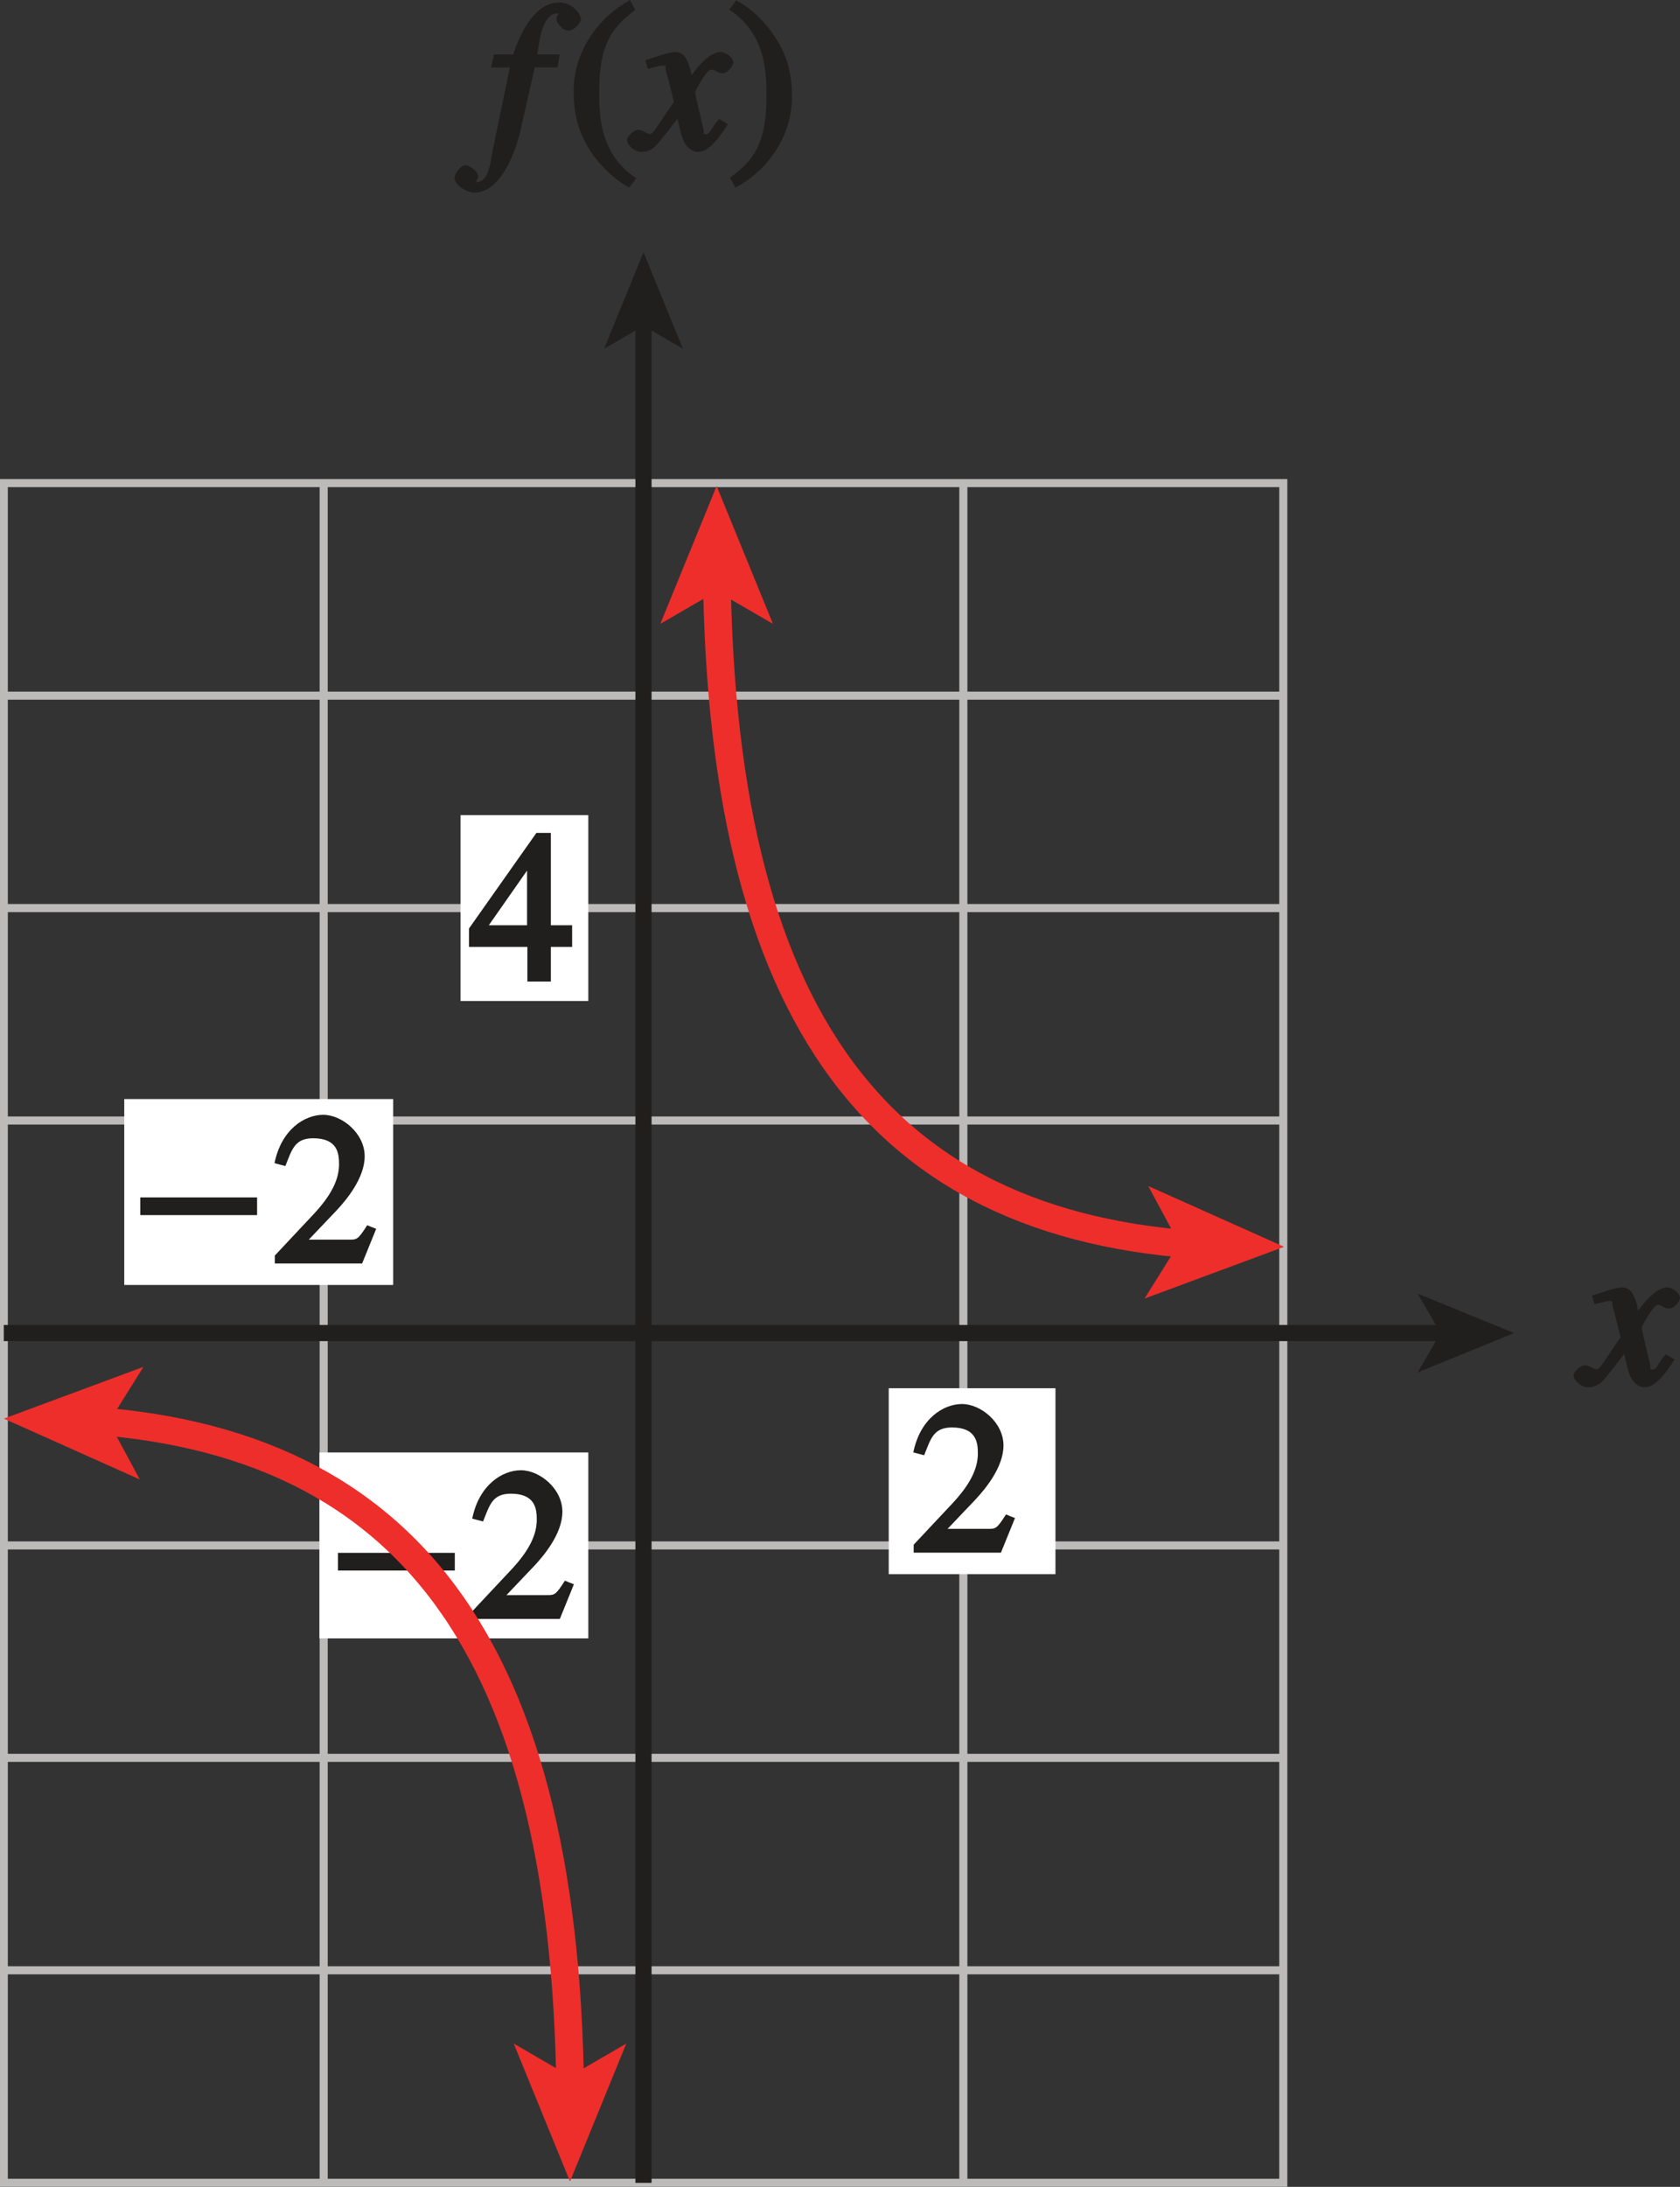 <?xml version="1.0" encoding="UTF-8" standalone="no"?>
<svg
   xmlns:dc="http://purl.org/dc/elements/1.1/"
   xmlns:cc="http://creativecommons.org/ns#"
   xmlns:rdf="http://www.w3.org/1999/02/22-rdf-syntax-ns#"
   xmlns:svg="http://www.w3.org/2000/svg"
   xmlns="http://www.w3.org/2000/svg"
   xmlns:xlink="http://www.w3.org/1999/xlink"
   xmlns:sodipodi="http://sodipodi.sourceforge.net/DTD/sodipodi-0.dtd"
   xmlns:inkscape="http://www.inkscape.org/namespaces/inkscape"
   width="72.785pt"
   height="94.703pt"
   viewBox="0 0 72.785 94.703"
   version="1.1"
   id="svg4001"
   inkscape:version="0.91 r13725"
   sodipodi:docname="fig-2-3-33c.svg">
  <rect x="0" y="0" width="72.785" height="94.703" fill="#333333" stroke="none"/>
  <sodipodi:namedview
     pagecolor="#ffffff"
     bordercolor="#666666"
     borderopacity="1"
     objecttolerance="10"
     gridtolerance="10"
     guidetolerance="10"
     inkscape:pageopacity="0"
     inkscape:pageshadow="2"
     inkscape:window-width="1366"
     inkscape:window-height="715"
     id="namedview4570"
     showgrid="false"
     fit-margin-top="0"
     fit-margin-left="0"
     fit-margin-right="0"
     fit-margin-bottom="0"
     inkscape:zoom="1.1682256"
     inkscape:cx="-122.98143"
     inkscape:cy="73.395725"
     inkscape:window-x="0"
     inkscape:window-y="0"
     inkscape:window-maximized="1"
     inkscape:current-layer="surface1" />
  <defs
     id="defs4003">
    <g
       id="g4005">
      <symbol
         overflow="visible"
         id="glyph0-0"
         style="overflow:visible">
        <path
           style="stroke:none"
           d=""
           id="path4008"
           inkscape:connector-curvature="0" />
      </symbol>
      <symbol
         overflow="visible"
         id="glyph0-1"
         style="overflow:visible">
        <path
           style="stroke:none"
           d="m 2.75,-6.516 c -0.484,0.219 -2.484,1.469 -2.484,4.109 0,0.734 0.297,2.75 2.625,4.016 l 0,-0.562 C 1.969,0.5 1.562,-0.047 1.562,-2.5 c 0,-2.734 0.531,-3.031 1.328,-3.562 l 0,-0.516 z m 0,0"
           id="path4011"
           inkscape:connector-curvature="0" />
      </symbol>
      <symbol
         overflow="visible"
         id="glyph0-2"
         style="overflow:visible">
        <path
           style="stroke:none"
           d="M 4.156,-0.812 4.062,-0.719 c -0.016,0.031 0.047,0 0.016,0 -0.203,0 -0.062,-0.031 -0.062,-0.094 l 0,-2.344 c 0,-0.844 -0.938,-1.375 -1.938,-1.375 -1.109,0 -1.828,0.688 -1.828,1.25 0,0.625 0.625,0.75 0.734,0.75 0.469,0 0.75,-0.469 0.75,-0.641 0,-0.344 -0.281,-0.422 -0.281,-0.609 0,-0.141 0.078,-0.188 0.406,-0.188 0.656,0 0.641,0.203 0.641,0.656 l 0,0.562 c -1.125,0.344 -2.422,0.844 -2.422,1.781 0,0.688 0.703,1.094 1.141,1.094 0.219,0 0.938,-0.078 1.344,-0.5 0,-0.016 0.203,0.5 0.844,0.5 0.406,0 0.828,-0.25 1.156,-0.641 l -0.297,-0.406 z m -1.625,-0.328 C 2.406,-0.984 2.297,-0.781 2,-0.781 c -0.328,0 -0.328,-0.188 -0.328,-0.469 0,-0.781 0.766,-0.906 0.828,-0.922 l 0,1.094 z m 0,0"
           id="path4014"
           inkscape:connector-curvature="0" />
      </symbol>
      <symbol
         overflow="visible"
         id="glyph0-3"
         style="overflow:visible">
        <path
           style="stroke:none"
           d="M 0.25,1.516 C 0.734,1.281 2.719,0.031 2.719,-2.594 c 0,-0.734 -0.297,-2.766 -2.625,-4.016 l 0,0.547 c 0.922,0.562 1.328,1.109 1.328,3.547 0,2.75 -0.531,3.047 -1.328,3.578 l 0,0.516 z m 0,0"
           id="path4017"
           inkscape:connector-curvature="0" />
      </symbol>
      <symbol
         overflow="visible"
         id="glyph0-4"
         style="overflow:visible">
        <path
           style="stroke:none"
           d="M 0.156,-5.875 C 0.484,-5.812 0.5,-5.906 0.5,-5.484 l 0,5.594 0.297,0 0.656,-0.453 C 1.781,-0.016 2.312,0.125 2.594,0.125 c 1.484,0 2.234,-1.281 2.234,-2.422 0,-1.188 -0.797,-2.234 -1.828,-2.234 -0.625,0 -1.047,0.375 -1.203,0.547 l 0.234,0.094 0,-2.469 -2.016,0 0,0.469 z m 1.875,2.5 c 0.078,-0.203 0.078,-0.391 0.5,-0.391 0.781,0 0.688,1.062 0.688,1.594 0,1.422 -0.172,1.734 -0.703,1.734 -0.5,0 -0.484,-0.312 -0.484,-0.578 z m 0,0"
           id="path4020"
           inkscape:connector-curvature="0" />
      </symbol>
      <symbol
         overflow="visible"
         id="glyph0-5"
         style="overflow:visible">
        <path
           style="stroke:none"
           d="M 3.609,-1.219 C 3.391,-0.969 3.266,-0.75 2.75,-0.75 2.047,-0.75 1.625,-1.344 1.625,-2.594 1.625,-3 1.562,-3.984 2.266,-3.984 c 0.125,0 0.219,-0.047 0.219,0.219 0,0.484 0.141,1.062 0.641,1.062 0.078,0 0.75,-0.125 0.75,-0.703 0,-0.656 -0.891,-1.125 -1.531,-1.125 -0.844,0 -2.266,0.688 -2.266,2.469 0,1.094 0.922,2.188 2.078,2.188 0.703,0 1.391,-0.391 1.891,-1.094 L 3.703,-1.312 Z m 0,0"
           id="path4023"
           inkscape:connector-curvature="0" />
      </symbol>
      <symbol
         overflow="visible"
         id="glyph0-6"
         style="overflow:visible">
        <path
           style="stroke:none"
           d="M 4.812,-0.656 C 4.297,-0.672 4.406,-0.797 4.406,-1.047 l 0,-5.312 -2.203,0 0,0.484 C 2.828,-5.828 2.875,-5.953 2.875,-5.484 l 0,1.656 L 3.109,-3.938 C 2.891,-4.172 2.5,-4.531 1.969,-4.531 c -0.859,0 -1.891,0.891 -1.891,2.453 0,1.312 0.969,2.203 1.719,2.203 0.672,0 1.016,-0.281 1.344,-0.625 l -0.234,-0.109 0,0.766 C 3.609,-0.031 3.688,-0.047 4.938,-0.188 l 0,-0.469 z M 2.875,-1.141 c 0,0.094 -0.188,0.5 -0.594,0.5 -0.719,0 -0.594,-1.047 -0.594,-1.562 0,-0.875 0,-1.547 0.641,-1.547 0.5,0 0.547,0.406 0.547,0.422 z m 0,0"
           id="path4026"
           inkscape:connector-curvature="0" />
      </symbol>
      <symbol
         overflow="visible"
         id="glyph0-7"
         style="overflow:visible">
        <path
           style="stroke:none"
           d="m 1.609,-2.672 c 0,-1.25 0.172,-1.312 0.5,-1.312 0.328,0 0.297,0.094 0.344,0.297 0.078,0.266 0.078,0.734 0.078,0.875 l -0.922,0 z m 1.906,1.312 c -0.172,0.203 -0.391,0.562 -0.922,0.562 -0.844,0 -0.906,-0.781 -0.938,-1.406 l 2.281,0 c -0.047,-0.625 -0.297,-2.328 -1.859,-2.328 -1.031,0 -2,0.984 -2,2.312 0,1.547 1.062,2.344 1.969,2.344 0.719,0 1.328,-0.328 1.969,-1.297 L 3.578,-1.438 Z m 0,0"
           id="path4029"
           inkscape:connector-curvature="0" />
      </symbol>
      <symbol
         overflow="visible"
         id="glyph0-8"
         style="overflow:visible">
        <path
           style="stroke:none"
           d="m 0.125,0 2.641,0 0,-0.484 C 2.047,-0.5 2.031,-0.438 2.031,-1.062 l 0,-2.688 0.781,0 0,-0.672 -0.781,0 0,-0.953 c 0,-0.25 -0.125,-0.562 0.297,-0.562 0.109,0 0.125,-0.109 0.125,0.031 0,0.141 -0.188,0.281 -0.188,0.531 0,0.172 0.297,0.609 0.672,0.609 0.359,0 0.703,-0.375 0.703,-0.688 0,-0.625 -0.812,-1.031 -1.359,-1.031 -1.641,0 -1.781,1.328 -1.781,2.062 l -0.516,0 0,0.672 0.516,0 0,2.859 c 0,0.484 -0.062,0.375 -0.516,0.406 l 0,0.484 z m 0,0"
           id="path4032"
           inkscape:connector-curvature="0" />
      </symbol>
      <symbol
         overflow="visible"
         id="glyph1-0"
         style="overflow:visible">
        <path
           style="stroke:none"
           d=""
           id="path4035"
           inkscape:connector-curvature="0" />
      </symbol>
      <symbol
         overflow="visible"
         id="glyph1-1"
         style="overflow:visible">
        <path
           style="stroke:none"
           d="m 0.312,-3.562 0.594,0 -0.75,3.609 C 0.078,0.406 0.031,1.406 -0.547,1.406 c -0.109,0 0,0.062 0,-0.016 0,-0.094 0.078,-0.094 0.078,-0.25 0,-0.219 -0.406,-0.469 -0.531,-0.469 -0.328,0.016 -0.5,0.5 -0.5,0.531 0.047,0.406 0.594,0.656 0.875,0.656 1.062,0 1.734,-1.578 1.984,-2.672 l 0.625,-2.75 0.984,0 0.094,-0.562 -0.969,0 c 0.062,-0.328 0.156,-1.781 0.891,-1.781 0.125,0 0.031,-0.094 0.031,-0.031 0,0.109 -0.094,0.109 -0.094,0.297 0,0.109 0.234,0.484 0.531,0.484 0.203,0 0.531,-0.312 0.531,-0.5 0,-0.172 -0.312,-0.719 -0.953,-0.719 -1.141,0 -1.766,1.594 -1.984,2.25 l -0.828,0 -0.125,0.562 z m 0,0"
           id="path4038"
           inkscape:connector-curvature="0" />
      </symbol>
      <symbol
         overflow="visible"
         id="glyph1-2"
         style="overflow:visible">
        <path
           style="stroke:none"
           d="M 3.484,-1.234 C 3.25,-0.969 3.188,-0.672 3,-0.672 2.828,-0.672 2.938,-0.75 2.891,-0.906 2.844,-1.125 2.531,-2.344 2.531,-2.516 L 2.484,-2.406 c 0,0 0.5,-1.062 0.75,-1.062 0.203,0 0.266,0.156 0.484,0.156 0.219,0 0.469,-0.312 0.469,-0.469 0,-0.219 -0.359,-0.453 -0.531,-0.453 -0.469,0 -1.016,0.578 -1.484,1.312 L 2.469,-2.812 2.359,-3.312 C 2.203,-4.109 1.906,-4.234 1.703,-4.234 1.406,-4.234 0.812,-4.016 0.375,-3.875 L 0.484,-3.5 c 0.422,-0.109 0.547,-0.141 0.625,-0.141 0.234,0 0.094,0 0.172,0.281 0.016,0.031 0.328,1.234 0.328,1.297 -0.766,1.094 -0.875,1.375 -1.031,1.375 -0.156,0 -0.312,-0.172 -0.516,-0.172 -0.203,0 -0.484,0.297 -0.484,0.438 0,0.219 0.328,0.516 0.625,0.516 0.281,0 0.5,-0.125 0.656,-0.297 C 1.156,-0.547 1.531,-1.031 1.766,-1.344 L 1.938,-0.641 c 0.125,0.484 0.438,0.734 0.703,0.734 0.203,0 0.578,-0.031 1.312,-1.203 l -0.375,-0.219 z m 0,0"
           id="path4041"
           inkscape:connector-curvature="0" />
      </symbol>
      <symbol
         overflow="visible"
         id="glyph2-0"
         style="overflow:visible">
        <path
           style="stroke:none"
           d=""
           id="path4044"
           inkscape:connector-curvature="0" />
      </symbol>
      <symbol
         overflow="visible"
         id="glyph2-1"
         style="overflow:visible">
        <path
           style="stroke:none"
           d="m 2.531,-6.375 c -1.391,0.828 -2.266,2.297 -2.266,3.844 0,1.25 0.344,2.016 0.781,2.672 0.344,0.5 0.938,1.125 1.625,1.5 l 0.312,-0.406 C 1.328,0.172 1.375,-1.672 1.375,-2.594 1.375,-4.875 2.188,-5.453 2.938,-6.062 L 2.703,-6.484 Z m 0,0"
           id="path4047"
           inkscape:connector-curvature="0" />
      </symbol>
      <symbol
         overflow="visible"
         id="glyph2-2"
         style="overflow:visible">
        <path
           style="stroke:none"
           d="m 0.453,1.547 c 1.406,-0.828 2.281,-2.297 2.281,-3.844 0,-1.25 -0.344,-2.016 -0.797,-2.672 -0.328,-0.5 -0.922,-1.141 -1.625,-1.5 L 0.016,-6.062 C 1.672,-5 1.625,-3.156 1.625,-2.234 1.625,0.047 0.797,0.625 0.047,1.219 L 0.281,1.641 Z m 0,0"
           id="path4050"
           inkscape:connector-curvature="0" />
      </symbol>
      <symbol
         overflow="visible"
         id="glyph2-3"
         style="overflow:visible">
        <path
           style="stroke:none"
           d="m 4.25,-2.438 -0.766,0 0,-4 -0.625,0 -2.922,4.141 0,0.797 2.531,0 0,1.5 1.016,0 0,-1.5 0.922,0 0,-0.938 z m -1.625,0 -1.828,0 1.891,-2.703 -0.234,0 0,2.703 z m 0,0"
           id="path4053"
           inkscape:connector-curvature="0" />
      </symbol>
      <symbol
         overflow="visible"
         id="glyph2-4"
         style="overflow:visible">
        <path
           style="stroke:none"
           d="m 1.781,-2.859 c 1.031,0.75 1.375,0.891 1.375,1.547 0,0.641 -0.266,0.828 -0.828,0.828 -0.719,0 -0.984,-0.391 -0.984,-1.094 0,-0.812 0.391,-1.047 0.562,-1.188 z m -1.453,1.375 c 0,0.703 0.766,1.609 1.891,1.609 1.484,0 1.953,-1.172 1.953,-1.641 0,-0.609 -0.234,-1.25 -1.25,-1.969 0.297,-0.156 1.062,-0.672 1.062,-1.5 0,-0.672 -0.719,-1.453 -1.75,-1.453 -0.766,0 -1.844,0.672 -1.844,1.578 0,0.734 0.406,1.156 1.016,1.688 -0.656,0.5 -1.078,0.906 -1.078,1.688 z m 1.062,-3.609 c 0,-0.438 0.125,-0.734 0.797,-0.734 0.688,0 0.844,0.312 0.844,0.812 0,0.781 -0.469,1 -0.688,1.141 C 2.141,-4 1.391,-4.391 1.391,-5.094 Z m 0,0"
           id="path4056"
           inkscape:connector-curvature="0" />
      </symbol>
      <symbol
         overflow="visible"
         id="glyph2-5"
         style="overflow:visible">
        <path
           style="stroke:none"
           d="M 4.281,-1.578 4.094,-1.656 c -0.406,0.641 -0.453,0.625 -0.797,0.625 l -1.734,0 1.219,-1.281 c 0.391,-0.422 1.203,-1.375 1.203,-2.328 0,-1 -0.984,-1.797 -1.797,-1.797 -0.797,0 -1.812,0.625 -2.109,2.094 l 0.469,0.125 C 0.828,-4.906 0.938,-5.422 1.75,-5.422 c 1.062,0 1.125,0.656 1.125,1.125 0,0.672 -0.344,1.359 -1.125,2.188 L 0.094,-0.344 0.094,0 3.875,0 4.484,-1.5 Z m 0,0"
           id="path4059"
           inkscape:connector-curvature="0" />
      </symbol>
      <symbol
         overflow="visible"
         id="glyph3-0"
         style="overflow:visible">
        <path
           style="stroke:none"
           d=""
           id="path4062"
           inkscape:connector-curvature="0" />
      </symbol>
      <symbol
         overflow="visible"
         id="glyph3-1"
         style="overflow:visible">
        <path
           style="stroke:none"
           d="m 0.094,-2.094 4.891,0 0,-0.766 -5.062,0 0,0.766 z m 0,0"
           id="path4065"
           inkscape:connector-curvature="0" />
      </symbol>
      <symbol
         overflow="visible"
         id="glyph4-0"
         style="overflow:visible">
        <path
           style="stroke:none"
           d=""
           id="path4068"
           inkscape:connector-curvature="0" />
      </symbol>
      <symbol
         overflow="visible"
         id="glyph4-1"
         style="overflow:visible">
        <path
           style="stroke:none"
           d="M 0.141,-2.094 5.031,-1.984 5.047,-2.75 -0.016,-2.859 -0.031,-2.094 Z m 0,0"
           id="path4071"
           inkscape:connector-curvature="0" />
      </symbol>
      <symbol
         overflow="visible"
         id="glyph5-0"
         style="overflow:visible">
        <path
           style="stroke:none"
           d=""
           id="path4074"
           inkscape:connector-curvature="0" />
      </symbol>
      <symbol
         overflow="visible"
         id="glyph5-1"
         style="overflow:visible">
        <path
           style="stroke:none"
           d="m 4.297,-2.344 -0.766,-0.016 0.094,-4 L 3,-6.375 -0.016,-2.297 -0.031,-1.5 2.5,-1.453 l -0.031,1.5 1.016,0.031 0.031,-1.5 0.922,0.016 0.016,-0.938 z M 2.672,-2.375 0.844,-2.422 2.797,-5.078 2.562,-5.094 2.5,-2.391 Z m 0,0"
           id="path4077"
           inkscape:connector-curvature="0" />
      </symbol>
    </g>
    <clipPath
       id="clip1">
      <path
         d="M 1.848,69 66,69 66,71 1.848,71 Z m 0,0"
         id="path4080"
         inkscape:connector-curvature="0" />
    </clipPath>
    <clipPath
       id="clip2">
      <path
         d="M 0.785,148 57,148 l 0,75 -56.215,0 z m 0,0"
         id="path4083"
         inkscape:connector-curvature="0" />
    </clipPath>
    <clipPath
       id="clip3">
      <path
         d="M 0.785,185 64,185 l 0,1 -63.215,0 z m 0,0"
         id="path4086"
         inkscape:connector-curvature="0" />
    </clipPath>
    <clipPath
       id="clip4">
      <path
         d="M 0.785,182 33,182 l 0,45 -32.215,0 z m 0,0"
         id="path4089"
         inkscape:connector-curvature="0" />
    </clipPath>
    <clipPath
       id="clip5">
      <path
         d="M 0.785,186 7,186 l 0,6 -6.215,0 z m 0,0"
         id="path4092"
         inkscape:connector-curvature="0" />
    </clipPath>
    <clipPath
       id="clip6">
      <path
         d="M 97.598,148 154,148 l 0,75 -56.402,0 z m 0,0"
         id="path4095"
         inkscape:connector-curvature="0" />
    </clipPath>
    <clipPath
       id="clip7">
      <path
         d="m 120,230 11,0 0,8.914 -11,0 z m 0,0"
         id="path4098"
         inkscape:connector-curvature="0" />
    </clipPath>
    <clipPath
       id="clip8">
      <path
         d="M 97.598,207 161,207 l 0,2 -63.402,0 z m 0,0"
         id="path4101"
         inkscape:connector-curvature="0" />
    </clipPath>
  </defs>
  <g
     id="surface1"
     transform="translate(-184.785,-1.248)">
    <g
       clip-path="url(#clip2)"
       id="g4260"
       transform="translate(184,-126.4)"
       style="clip-rule:nonzero">
      <path
         style="fill:none;stroke:#bdbaba;stroke-width:0.35;stroke-linecap:butt;stroke-linejoin:miter;stroke-miterlimit:4;stroke-opacity:1"
         d="m 125.163,547.241 55.434,0 m -55.434,-9.199 55.434,0 m -55.434,-9.199 55.434,0 m -55.434,-9.203 55.434,0 m -55.434,-9.199 55.434,0 m -55.434,-9.199 55.434,0 m -55.434,-9.199 55.434,0 m -55.434,-9.203 55.434,0 0,73.605 -55.434,0 z m 13.859,73.605 0,-73.605 m 13.855,73.605 0,-73.605 m 13.859,73.605 0,-73.605 m -13.859,0 0,73.605 m -27.715,-36.805 55.434,0"
         transform="matrix(1,0,0,-1,-124.214,705.014)"
         id="path4262"
         inkscape:connector-curvature="0" />
    </g>
    <path
       style="fill:none;stroke:#ee2e2b;stroke-width:1.2;stroke-linecap:butt;stroke-linejoin:miter;stroke-miterlimit:4;stroke-opacity:1"
       d="M 237.938,55.221 C 222.949,54.729 215.832,45.444 215.832,25.073"
       id="path4264"
       inkscape:connector-curvature="0" />
    <path
       style="fill:#ee2e2b;fill-opacity:1;fill-rule:nonzero;stroke:none"
       d="m 215.832,22.295 2.441,5.969 -2.441,-1.414 -2.438,1.414 2.438,-5.969"
       id="path4266"
       inkscape:connector-curvature="0" />
    <path
       style="fill:#ee2e2b;fill-opacity:1;fill-rule:nonzero;stroke:none"
       d="m 240.418,55.241 -6.047,2.242 1.496,-2.395 -1.336,-2.48 5.887,2.633"
       id="path4268"
       inkscape:connector-curvature="0" />
    <path
       style="fill:none;stroke:#211e1e;stroke-width:0.7;stroke-linecap:butt;stroke-linejoin:miter;stroke-miterlimit:4;stroke-opacity:1"
       d="m 212.664,95.776 0,-80.637"
       id="path4278"
       inkscape:connector-curvature="0" />
    <path
       style="fill:#211e1e;fill-opacity:1;fill-rule:nonzero;stroke:none"
       d="m 212.664,12.17 1.707,4.18 -1.707,-0.992 -1.707,0.992 1.707,-4.18"
       id="path4280"
       inkscape:connector-curvature="0" />
    <g
       style="fill:#211e1e;fill-opacity:1"
       id="g4282"
       transform="translate(184,-126.4)">
      <use
         xlink:href="#glyph1-2"
         x="69.382"
         y="187.63"
         id="use4284"
         width="100%"
         height="100%" />
    </g>
    <g
       clip-path="url(#clip3)"
       id="g4286"
       transform="translate(184,-126.4)"
       style="clip-rule:nonzero">
      <path
         style="fill:none;stroke:#211e1e;stroke-width:0.7;stroke-linecap:butt;stroke-linejoin:miter;stroke-miterlimit:4;stroke-opacity:1"
         d="m 187.632,519.639 -62.469,0"
         transform="matrix(1,0,0,-1,-124.214,705.014)"
         id="path4288"
         inkscape:connector-curvature="0" />
    </g>
    <path
       style="fill:#211e1e;fill-opacity:1;fill-rule:nonzero;stroke:none"
       d="m 250.383,58.975 -4.18,1.707 0.992,-1.707 -0.992,-1.707 4.18,1.707"
       id="path4290"
       inkscape:connector-curvature="0" />
    <path
       style="fill:#ffffff;fill-opacity:1;fill-rule:nonzero;stroke:none"
       d="m 198.625,64.147 11.648,0 0,8.051 -11.648,0 z m 0,0"
       id="path4292"
       inkscape:connector-curvature="0" />
    <path
       style="fill:#ffffff;fill-opacity:1;fill-rule:nonzero;stroke:none"
       d="m 190.168,48.842 11.652,0 0,8.051 -11.652,0 z m 0,0"
       id="path4294"
       inkscape:connector-curvature="0" />
    <path
       style="fill:#ffffff;fill-opacity:1;fill-rule:nonzero;stroke:none"
       d="m 223.289,61.366 7.223,0 0,8.051 -7.223,0 z m 0,0"
       id="path4296"
       inkscape:connector-curvature="0" />
    <g
       style="fill:#211e1e;fill-opacity:1"
       id="g4298"
       transform="translate(184,-126.4)">
      <use
         xlink:href="#glyph3-1"
         x="6.938"
         y="182.362"
         id="use4300"
         width="100%"
         height="100%" />
    </g>
    <g
       style="fill:#211e1e;fill-opacity:1"
       id="g4302"
       transform="translate(184,-126.4)">
      <use
         xlink:href="#glyph2-5"
         x="12.599"
         y="182.362"
         id="use4304"
         width="100%"
         height="100%" />
    </g>
    <g
       style="fill:#211e1e;fill-opacity:1"
       id="g4306"
       transform="translate(184,-126.4)">
      <use
         xlink:href="#glyph2-5"
         x="40.275"
         y="194.886"
         id="use4308"
         width="100%"
         height="100%" />
    </g>
    <g
       style="fill:#211e1e;fill-opacity:1"
       id="g4310"
       transform="translate(184,-126.4)">
      <use
         xlink:href="#glyph3-1"
         x="15.504"
         y="197.754"
         id="use4312"
         width="100%"
         height="100%" />
    </g>
    <g
       style="fill:#211e1e;fill-opacity:1"
       id="g4314"
       transform="translate(184,-126.4)">
      <use
         xlink:href="#glyph2-5"
         x="21.165"
         y="197.754"
         id="use4316"
         width="100%"
         height="100%" />
    </g>
    <path
       style="fill:#ffffff;fill-opacity:1;fill-rule:nonzero;stroke:none"
       d="m 204.738,36.549 5.535,0 0,8.047 -5.535,0 z m 0,0"
       id="path4318"
       inkscape:connector-curvature="0" />
    <g
       style="fill:#211e1e;fill-opacity:1"
       id="g4320"
       transform="translate(184,-126.4)">
      <use
         xlink:href="#glyph2-3"
         x="21.166"
         y="170.154"
         id="use4322"
         width="100%"
         height="100%" />
    </g>
    <g
       clip-path="url(#clip4)"
       id="g4324"
       transform="translate(184,-126.4)"
       style="clip-rule:nonzero">
      <path
         style="fill:none;stroke:#ee2e2b;stroke-width:1.2;stroke-linecap:butt;stroke-linejoin:miter;stroke-miterlimit:4;stroke-opacity:1"
         d="m 127.609,515.917 c 14.984,-0.492 22.102,-9.773 22.102,-30.145"
         transform="matrix(1,0,0,-1,-124.214,705.014)"
         id="path4326"
         inkscape:connector-curvature="0" />
    </g>
    <path
       style="fill:#ee2e2b;fill-opacity:1;fill-rule:nonzero;stroke:none"
       d="m 209.48,95.717 -2.438,-5.973 2.438,1.418 2.438,-1.418 -2.438,5.973"
       id="path4328"
       inkscape:connector-curvature="0" />
    <g
       clip-path="url(#clip5)"
       id="g4330"
       transform="translate(184,-126.4)"
       style="clip-rule:nonzero">
      <path
         style="fill:#ee2e2b;fill-opacity:1;fill-rule:nonzero;stroke:none"
         d="M 0.953,189.082 7,186.84 l -1.496,2.391 1.336,2.484 -5.887,-2.633"
         id="path4332"
         inkscape:connector-curvature="0" />
    </g>
    <g
       style="fill:#211e1e;fill-opacity:1"
       id="g4334"
       transform="translate(184,-126.4)">
      <use
         xlink:href="#glyph1-1"
         x="21.97"
         y="134.132"
         id="use4336"
         width="100%"
         height="100%" />
    </g>
    <g
       style="fill:#211e1e;fill-opacity:1"
       id="g4338"
       transform="translate(184,-126.4)">
      <use
         xlink:href="#glyph2-1"
         x="25.372"
         y="134.132"
         id="use4340"
         width="100%"
         height="100%" />
    </g>
    <g
       style="fill:#211e1e;fill-opacity:1"
       id="g4342"
       transform="translate(184,-126.4)">
      <use
         xlink:href="#glyph1-2"
         x="28.369"
         y="134.132"
         id="use4344"
         width="100%"
         height="100%" />
    </g>
    <g
       style="fill:#211e1e;fill-opacity:1"
       id="g4346"
       transform="translate(184,-126.4)">
      <use
         xlink:href="#glyph2-2"
         x="32.365"
         y="134.132"
         id="use4348"
         width="100%"
         height="100%" />
    </g>
    <path
       style="fill:none;stroke:#ffffff;stroke-width:0.5;stroke-linecap:butt;stroke-linejoin:miter;stroke-miterlimit:10;stroke-opacity:1"
       d="m 41.999,803.999 0,-24 m -42,-18 24,0 m 630,42 0,-24 m 42,-18 -24,0 M 41.999,-0.001 l 0,24 m -42,18 24,0 m 630,-42 0,24 m 42,18 -24,0"
       transform="matrix(1,0,0,-1,-124.214,705.014)"
       id="path4562"
       inkscape:connector-curvature="0" />
    <path
       style="fill:none;stroke:#000000;stroke-width:0.25;stroke-linecap:butt;stroke-linejoin:miter;stroke-miterlimit:10;stroke-opacity:1"
       d="m 41.999,803.999 0,-24 m -42,-18 24,0 m 630,42 0,-24 m 42,-18 -24,0 M 41.999,-0.001 l 0,24 m -42,18 24,0 m 630,-42 0,24 m 42,18 -24,0"
       transform="matrix(1,0,0,-1,-124.214,705.014)"
       id="path4564"
       inkscape:connector-curvature="0" />
    <path
       style="fill:none;stroke:#ffffff;stroke-width:0.5;stroke-linecap:butt;stroke-linejoin:miter;stroke-miterlimit:10;stroke-opacity:1"
       d="m 323.999,791.999 48,0 m -48,-780 48,0 M 11.999,425.999 l 0,-48 m 672,48 0,-48 m -336,426 0,-24 m 0,-756 0,-24 M -6.4375e-4,401.999 l 24,0 m 648,0 24,0 m -348,390 6,0 c 0,-3.312 -2.688,-6 -6,-6 -3.312,0 -6,2.688 -6,6 0,3.312 2.688,6 6,6 3.312,0 6,-2.688 6,-6 m -6,-780 6,0 c 0,-3.312 -2.688,-6 -6,-6 -3.312,0 -6,2.688 -6,6 0,3.312 2.688,6 6,6 3.312,0 6,-2.688 6,-6 M 11.999,401.999 l 6,0 c 0,-3.312 -2.688,-6 -6,-6 -3.312,0 -6,2.688 -6,6 0,3.312 2.688,6 6,6 3.312,0 6,-2.688 6,-6 m 666,0 6,0 c 0,-3.312 -2.688,-6 -6,-6 -3.312,0 -6,2.688 -6,6 0,3.312 2.688,6 6,6 3.312,0 6,-2.688 6,-6"
       transform="matrix(1,0,0,-1,-124.214,705.014)"
       id="path4566"
       inkscape:connector-curvature="0" />
    <path
       style="fill:none;stroke:#000000;stroke-width:0.25;stroke-linecap:butt;stroke-linejoin:miter;stroke-miterlimit:10;stroke-opacity:1"
       d="m 323.999,791.999 48,0 m -48,-780 48,0 M 11.999,425.999 l 0,-48 m 672,48 0,-48 m -336,426 0,-24 m 0,-756 0,-24 M -6.4375e-4,401.999 l 24,0 m 648,0 24,0 m -348,390 6,0 c 0,-3.312 -2.688,-6 -6,-6 -3.312,0 -6,2.688 -6,6 0,3.312 2.688,6 6,6 3.312,0 6,-2.688 6,-6 m -6,-780 6,0 c 0,-3.312 -2.688,-6 -6,-6 -3.312,0 -6,2.688 -6,6 0,3.312 2.688,6 6,6 3.312,0 6,-2.688 6,-6 M 11.999,401.999 l 6,0 c 0,-3.312 -2.688,-6 -6,-6 -3.312,0 -6,2.688 -6,6 0,3.312 2.688,6 6,6 3.312,0 6,-2.688 6,-6 m 666,0 6,0 c 0,-3.312 -2.688,-6 -6,-6 -3.312,0 -6,2.688 -6,6 0,3.312 2.688,6 6,6 3.312,0 6,-2.688 6,-6"
       transform="matrix(1,0,0,-1,-124.214,705.014)"
       id="path4568"
       inkscape:connector-curvature="0" />
  </g>
</svg>
